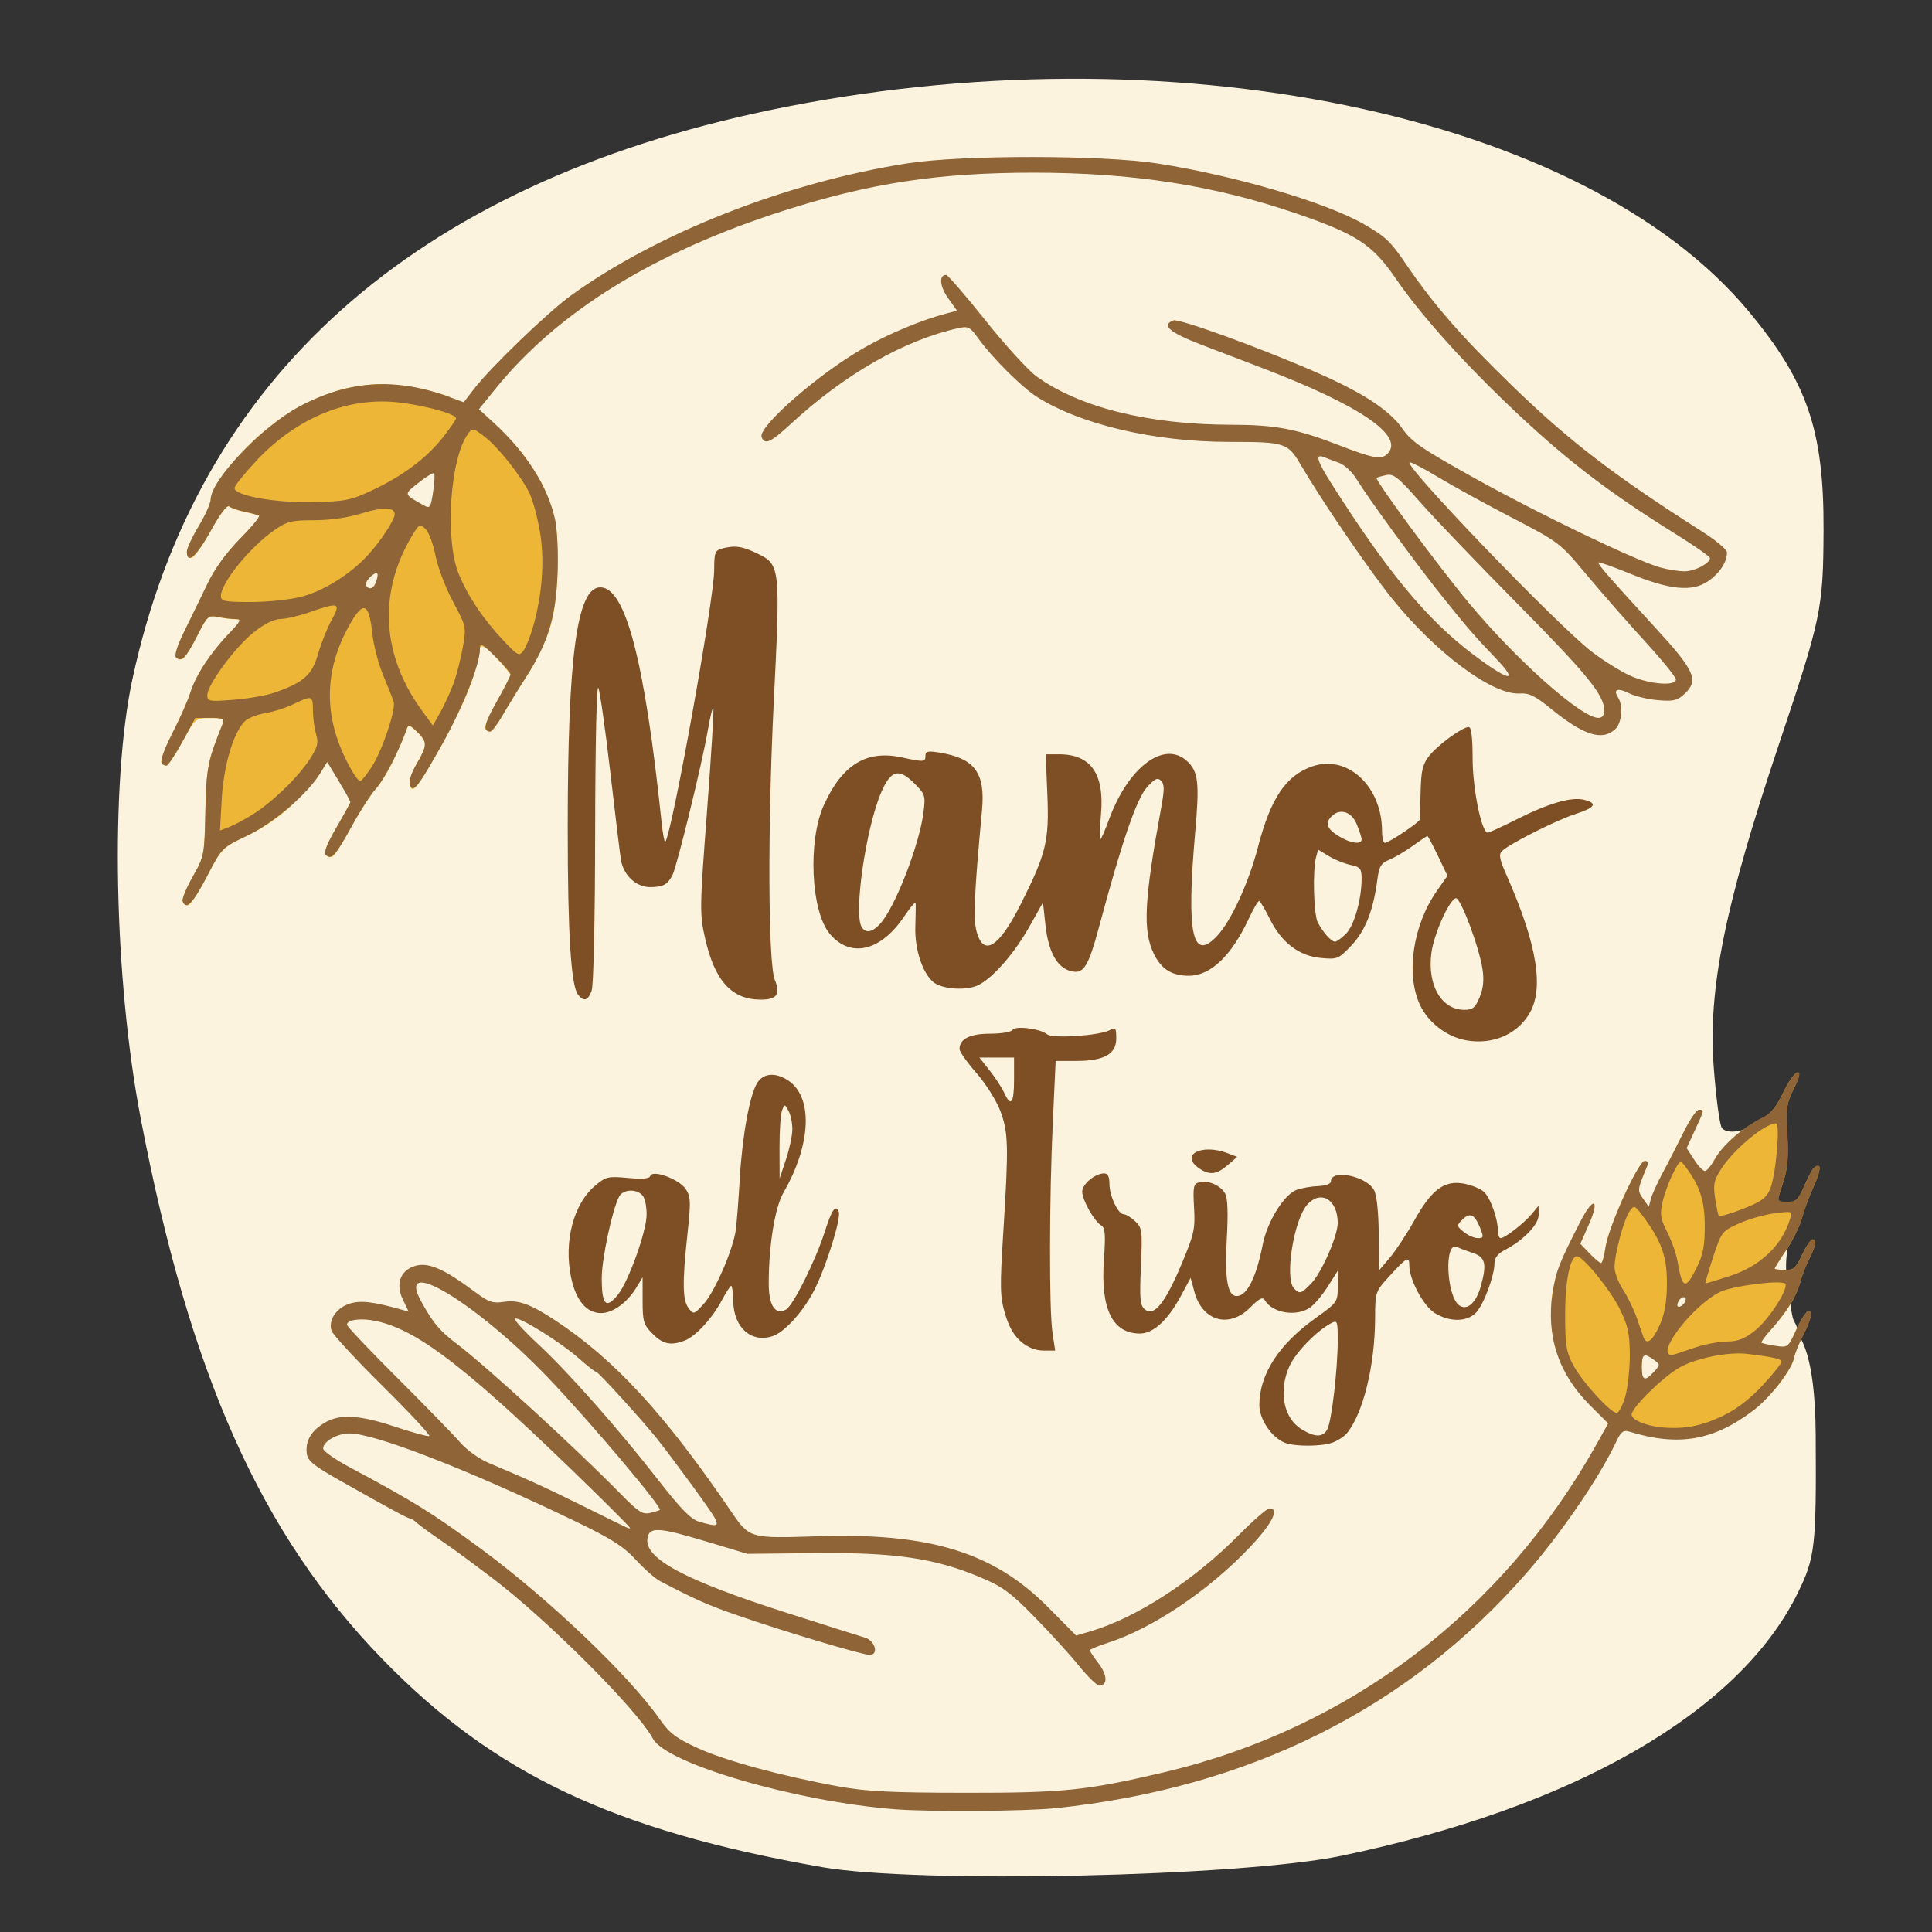 <?xml version="1.0" encoding="UTF-8" standalone="no"?>
<!-- Created with Inkscape (http://www.inkscape.org/) -->

<svg
   version="1.1"
   id="svg2"
   width="567"
   height="567"
   viewBox="0 0 567 567"
   sodipodi:docname="pancito_logo.svg"
   xml:space="preserve"
   inkscape:version="1.2.1 (9c6d41e410, 2022-07-14, custom)"
   inkscape:export-filename="pancito_logo_transparent.png"
   inkscape:export-xdpi="96"
   inkscape:export-ydpi="96"
   xmlns:inkscape="http://www.inkscape.org/namespaces/inkscape"
   xmlns:sodipodi="http://sodipodi.sourceforge.net/DTD/sodipodi-0.dtd"
   xmlns="http://www.w3.org/2000/svg"
   xmlns:svg="http://www.w3.org/2000/svg"><rect x="0" y="0" width="567" height="567" fill="#333333" stroke="none"/><defs
     id="defs6" /><sodipodi:namedview
     id="namedview4"
     pagecolor="#505050"
     bordercolor="#ff17ff"
     borderopacity="1"
     inkscape:showpageshadow="0"
     inkscape:pageopacity="0"
     inkscape:pagecheckerboard="1"
     inkscape:deskcolor="#505050"
     showgrid="false"
     inkscape:zoom="0.87477954"
     inkscape:cx="436.68145"
     inkscape:cy="1054.5514"
     inkscape:window-width="1920"
     inkscape:window-height="1051"
     inkscape:window-x="1280"
     inkscape:window-y="0"
     inkscape:window-maximized="1"
     inkscape:current-layer="layer5" /><g
     inkscape:groupmode="layer"
     id="layer3"
     inkscape:label="background-silueta"
     transform="translate(33.304,641.692)"
     style="display:inline"><g
       id="g12585"><path
         style="fill:#fbf3de;fill-opacity:1;stroke-width:0.216;stroke-miterlimit:4.9;paint-order:stroke markers fill"
         d="m 482.429,404.197 c -0.377,-0.416 -0.56,-1.8 -0.485,-3.668 0.103,-2.582 0.459,-3.023 1.876,-2.324 0.936,0.462 2.438,1.57 2.728,2.013 0.335,0.511 0.129,0.879 -1.372,2.449 -1.695,1.773 -2.248,2.081 -2.747,1.529 z"
         id="path11753"
         transform="translate(-33.304,-641.692)" /><path
         style="fill:#fbf3de;fill-opacity:1;stroke-width:0.216;stroke-miterlimit:4.9;paint-order:stroke markers fill"
         d="m 482.429,404.197 c -0.377,-0.416 -0.56,-1.8 -0.485,-3.668 0.103,-2.582 0.459,-3.023 1.876,-2.324 0.936,0.462 2.438,1.57 2.728,2.013 0.335,0.511 0.129,0.879 -1.372,2.449 -1.695,1.773 -2.248,2.081 -2.747,1.529 z"
         id="path11755"
         transform="translate(-33.304,-641.692)" /><path
         style="fill:#fbf3de;fill-opacity:1;stroke-width:0.216;stroke-miterlimit:4.9;paint-order:stroke markers fill"
         d="m 482.429,404.197 c -0.377,-0.416 -0.56,-1.8 -0.485,-3.668 0.103,-2.582 0.459,-3.023 1.876,-2.324 0.936,0.462 2.438,1.57 2.728,2.013 0.335,0.511 0.129,0.879 -1.372,2.449 -1.695,1.773 -2.248,2.081 -2.747,1.529 z"
         id="path11757"
         transform="translate(-33.304,-641.692)" /><path
         style="fill:#fbf3de;fill-opacity:1;stroke-width:3.457;stroke-miterlimit:4.9;paint-order:stroke markers fill"
         d="m 207.966,-93.724 c -61.272,-10.754 -96.466,-27.431 -129.216,-61.231 -35.534,-36.671 -56.327,-83.228 -70.744,-158.399 -7.9,-41.191 -9.001,-98.454 -2.479,-128.891 18.966,-88.509 82.575,-145.324 187.121,-167.132 116.384,-24.278 238.828,0.883 287.209,59.019 17.265,20.746 22.154,35.045 22.015,64.39 -0.109,22.986 -0.666,25.653 -13.12,62.781 -15.873,47.321 -20.816,71.785 -19.116,94.623 0.688,9.238 1.788,17.335 2.446,17.993 2.985,2.985 13.602,-1.106 17.354,-7.977 l 4.654,-8.523 -3.853,11.101 c -2.074,5.975 -1.77,17.239 -2.269,21.326 -0.654,5.357 1.436,8.326 3.805,8.326 1.807,0 4.581,-4.23 4.581,-5.697 0,-1.467 0.633,-2.034 1.407,-1.26 0.774,0.774 -8.193,12.478 -9.496,16.218 -1.857,5.326 4.075,-3.502 3.537,-0.899 -1.855,8.984 -0.45,11.401 -0.068,15.204 1.217,12.105 1.652,6.913 2.705,12.223 0.376,1.896 4.978,5.377 5.128,29.889 0.202,32.969 -0.152,36.066 -5.312,46.551 -17.202,34.95 -65.692,62.843 -133.935,77.044 -29.508,6.141 -124.493,8.211 -152.354,3.321 z"
         id="path11679"
         sodipodi:nodetypes="ssssssssssscssssssssscsss" /></g></g><g
     inkscape:groupmode="layer"
     id="layer1"
     inkscape:label="background"
     style="display:none"><g
       id="g9135"
       transform="translate(1.085,-2.019)"><rect
         style="fill:#fbf3de;fill-opacity:1;stroke-width:1.327;stroke-miterlimit:4.9;paint-order:stroke markers fill"
         id="rect7995"
         width="567.148"
         height="567.823"
         x="-0.235"
         y="2.737" /><path
         style="display:inline;fill:#fdfdfa"
         d="M -0.535,286.601 V 3.101 H 282.965 566.465 V 286.601 v 283.5 H 282.965 -0.535 Z M 348.465,555.119 c 5.775,-0.643 16.8,-2.074 24.5,-3.18 7.7,-1.106 19.175,-3.081 25.5,-4.39 6.325,-1.309 15.775,-3.542 21,-4.963 5.225,-1.421 12.65,-3.639 16.5,-4.93 3.85,-1.291 9.475,-3.324 12.5,-4.516 3.025,-1.193 7.75,-3.22 10.5,-4.506 2.75,-1.285 8.375,-3.978 12.5,-5.984 4.125,-2.006 9.3,-4.638 11.5,-5.848 2.2,-1.21 4.144,-2.521 4.321,-2.913 0.176,-0.392 1.976,-1.733 4,-2.981 2.024,-1.248 4.579,-2.95 5.679,-3.782 1.1,-0.832 6.5,-6.016 12,-11.519 6.354,-6.358 11.55,-12.654 14.25,-17.269 2.337,-3.995 4.25,-7.784 4.25,-8.421 0,-0.637 0.656,-1.883 1.457,-2.768 0.801,-0.885 2.026,-4.971 2.72,-9.079 0.768,-4.543 1.226,-15.695 1.168,-28.469 -0.064,-13.939 -0.579,-23.376 -1.532,-28.067 -0.79,-3.887 -1.257,-7.602 -1.039,-8.256 0.218,-0.654 0.696,-1.005 1.061,-0.779 0.365,0.226 0.665,-0.691 0.665,-2.037 0,-1.681 -0.683,-2.62 -2.178,-2.995 -1.198,-0.301 -2.423,-1.186 -2.723,-1.968 -0.3,-0.782 -0.157,-2.429 0.318,-3.66 0.475,-1.231 1.651,-4.138 2.613,-6.461 0.962,-2.323 2.057,-4.032 2.433,-3.8 0.377,0.233 0.651,-0.567 0.61,-1.777 -0.041,-1.21 -0.646,-2.565 -1.344,-3.011 -0.699,-0.446 -2.13,-0.538 -3.181,-0.205 -1.763,0.56 -1.689,-0.019 0.962,-7.517 1.58,-4.468 3.287,-8.65 3.793,-9.295 0.506,-0.645 1.189,-2.522 1.518,-4.172 0.329,-1.65 0.369,-2.485 0.09,-1.856 -0.28,0.629 -1.317,0.932 -2.306,0.674 -1.378,-0.36 -2.446,0.855 -4.577,5.212 -2.001,4.089 -3.021,5.302 -3.639,4.326 -0.713,-1.125 -0.862,-1.115 -0.875,0.061 -0.01,0.779 -0.251,1.181 -0.54,0.892 -0.288,-0.288 0.117,-2.985 0.9,-5.993 0.948,-3.639 1.265,-8.455 0.949,-14.392 -0.369,-6.932 -0.214,-8.588 0.694,-7.423 1.003,1.286 1.089,1.248 0.602,-0.262 -0.312,-0.969 -0.072,-2.848 0.533,-4.176 0.605,-1.328 0.799,-3.612 0.432,-5.076 -0.559,-2.229 -0.912,-2.46 -2.166,-1.419 -0.824,0.684 -2.448,3.453 -3.61,6.154 -1.645,3.823 -3.394,5.781 -7.897,8.839 -5.045,3.426 -5.969,3.743 -7.23,2.482 -0.795,-0.795 -1.796,-1.13 -2.225,-0.743 -0.429,0.386 -0.445,0.123 -0.037,-0.584 0.408,-0.708 0.44,-3.072 0.072,-5.254 -0.369,-2.182 -0.968,-3.787 -1.332,-3.566 -0.364,0.221 -0.806,-5.29 -0.984,-12.246 -0.208,-8.147 0.257,-16.562 1.305,-23.648 0.895,-6.05 3.003,-16.175 4.683,-22.5 1.681,-6.325 3.41,-12.85 3.844,-14.5 0.434,-1.65 1.321,-4.575 1.972,-6.5 0.651,-1.925 1.58,-4.4 2.065,-5.5 0.485,-1.1 1.812,-4.7 2.949,-8 1.137,-3.3 3.674,-10.95 5.638,-17 1.964,-6.05 4.393,-13.7 5.397,-17 1.004,-3.3 2.593,-9.375 3.531,-13.5 0.96,-4.22 1.923,-13.801 2.202,-21.907 0.315,-9.155 0.048,-16.993 -0.734,-21.5 -0.676,-3.901 -1.589,-7.993 -2.027,-9.093 -0.439,-1.1 -1.788,-4.868 -2.999,-8.373 -1.211,-3.505 -3.508,-8.588 -5.103,-11.294 -1.596,-2.706 -2.901,-5.145 -2.901,-5.419 0,-0.274 -0.463,-1.042 -1.028,-1.706 -0.565,-0.664 -3.055,-3.908 -5.533,-7.208 -2.478,-3.3 -8.15,-9.488 -12.605,-13.75 -4.455,-4.263 -8.284,-7.75 -8.509,-7.75 -0.225,0 -2.846,-1.8 -5.824,-4 -2.978,-2.2 -5.898,-4 -6.489,-4 -0.591,0 -1.31,-0.615 -1.598,-1.366 -0.288,-0.751 -2.294,-2.214 -4.457,-3.25 -2.163,-1.036 -3.938,-2.221 -3.944,-2.634 -0.01,-0.412 -0.693,-0.75 -1.525,-0.75 -0.833,0 -2.52,-0.562 -3.75,-1.25 -1.23,-0.688 -2.461,-1.475 -2.736,-1.75 -0.275,-0.275 -2.525,-1.457 -5,-2.627 -2.475,-1.17 -8.1,-3.582 -12.5,-5.36 -4.4,-1.778 -8.9,-3.604 -10,-4.058 -1.1,-0.453 -4.771,-1.769 -8.158,-2.923 -3.387,-1.154 -11.712,-3.467 -18.5,-5.141 -6.788,-1.674 -18.613,-4.137 -26.278,-5.474 -7.665,-1.337 -21.165,-3.157 -30,-4.044 -12.749,-1.28 -22.565,-1.494 -47.564,-1.039 -25.852,0.471 -34.728,1.022 -49.5,3.073 -9.9,1.374 -22.275,3.416 -27.5,4.538 -5.225,1.122 -12.875,2.767 -17,3.657 -4.125,0.89 -11.1,2.745 -15.5,4.124 -4.4,1.378 -13.175,4.288 -19.5,6.466 -6.325,2.178 -13.3,4.762 -15.5,5.743 -2.2,0.98 -6.925,3.061 -10.5,4.624 -3.575,1.563 -8.075,3.774 -10,4.913 -1.925,1.139 -4.85,2.733 -6.5,3.541 -1.65,0.808 -7.275,4.377 -12.5,7.931 -5.225,3.554 -9.86,7.045 -10.3,7.758 -0.44,0.713 -1.262,1.296 -1.826,1.296 -0.564,0 -3.594,1.976 -6.732,4.391 -3.138,2.415 -8.291,6.976 -11.45,10.135 -3.159,3.159 -7.645,8.002 -9.968,10.762 -2.323,2.76 -5.456,6.31 -6.963,7.888 -1.507,1.579 -4.319,5.216 -6.25,8.084 -1.931,2.867 -3.511,5.782 -3.511,6.477 0,0.695 -0.412,1.263 -0.914,1.263 -0.503,0 -2.078,2.082 -3.5,4.626 -1.422,2.544 -2.586,5.244 -2.586,6 0,0.756 -0.398,1.374 -0.883,1.374 -0.486,0 -1.132,0.787 -1.436,1.75 -0.304,0.963 -1.594,3.55 -2.867,5.75 -1.273,2.2 -2.626,4.142 -3.008,4.315 -0.382,0.173 -0.418,1.034 -0.08,1.914 0.359,0.937 0.2,1.344 -0.386,0.982 -0.566,-0.35 -0.922,0.338 -0.821,1.586 0.098,1.212 -0.113,2.429 -0.47,2.704 -0.356,0.275 -1.638,3.128 -2.848,6.339 -1.211,3.211 -2.204,6.586 -2.207,7.5 -0.003,0.914 -0.7,2.991 -1.547,4.616 -0.848,1.626 -1.784,5.001 -2.08,7.5 -0.297,2.499 -1.21,6.327 -2.029,8.505 -0.819,2.178 -2.419,10.503 -3.555,18.5 -1.679,11.818 -2.074,19.783 -2.11,42.54 -0.026,16.616 0.442,31.456 1.153,36.5 0.659,4.675 1.916,13.225 2.794,19 0.878,5.775 2.946,17.25 4.597,25.5 1.651,8.25 3.362,17.25 3.803,20 0.441,2.75 1.517,6.673 2.391,8.718 0.874,2.045 1.589,4.831 1.589,6.191 0,1.36 0.391,2.715 0.869,3.01 0.478,0.295 1.171,2.425 1.54,4.733 0.369,2.308 2.718,10.305 5.22,17.772 2.502,7.467 5.409,15.064 6.46,16.883 1.051,1.819 1.911,3.843 1.911,4.498 0,0.655 3.19,7.604 7.089,15.443 3.899,7.839 7.499,14.252 8,14.252 0.501,0 0.911,0.661 0.911,1.469 0,0.808 1.913,4.295 4.25,7.75 2.337,3.455 4.797,6.86 5.465,7.568 0.668,0.708 2.003,2.62 2.966,4.25 0.963,1.63 2.104,2.964 2.535,2.964 0.431,0 0.784,0.674 0.784,1.498 0,0.824 6.532,8.024 14.515,16 7.983,7.976 14.911,14.502 15.394,14.502 0.483,0 2.29,1.318 4.015,2.93 1.725,1.611 4.473,3.521 6.106,4.244 1.633,0.723 2.97,1.612 2.97,1.975 0,0.363 5.359,3.853 11.908,7.756 6.549,3.903 12.421,7.096 13.048,7.096 0.627,0 3.003,0.9 5.28,2 2.277,1.1 4.73,2 5.452,2 0.722,0 1.312,0.45 1.312,1 0,0.55 0.789,1 1.754,1 0.965,0 4.902,1.161 8.75,2.58 3.848,1.419 9.38,3.219 12.294,4 2.914,0.781 6.177,1.42 7.25,1.42 1.073,0 1.951,0.45 1.951,1 0,0.55 1.431,1 3.179,1 1.748,0 4.561,0.436 6.25,0.969 1.689,0.533 8.246,1.843 14.571,2.91 6.325,1.068 15.775,2.464 21,3.102 5.225,0.638 15.575,1.507 23,1.931 7.425,0.424 24.525,0.659 38,0.523 13.475,-0.136 29.225,-0.774 35,-1.417 z"
         id="path7933" /></g></g><g
     inkscape:groupmode="layer"
     id="layer4"
     inkscape:label="espigas-fondo"
     transform="translate(8.768,-13.606)"
     style="display:inline"><path
       style="fill:#edb637;fill-opacity:1"
       d="m 44.817,278.134 c -0.223,-0.67 1.127,-3.93 3,-7.244 3.334,-5.899 3.412,-6.302 3.672,-19.032 0.208,-10.168 0.713,-14.206 2.314,-18.506 1.126,-3.025 2.367,-6.287 2.757,-7.25 0.612,-1.508 0.107,-1.749 -3.647,-1.743 -4.357,0.01 -4.357,0.01 -8.166,7 -2.095,3.846 -4.206,6.993 -4.691,6.993 -0.485,0 -1.157,-0.444 -1.493,-0.987 -0.336,-0.543 1.176,-4.481 3.358,-8.75 2.183,-4.269 4.519,-9.563 5.193,-11.763 0.673,-2.2 2.574,-6.025 4.224,-8.5 1.65,-2.475 4.83,-6.412 7.067,-8.75 3.513,-3.672 3.783,-4.25 1.983,-4.25 -1.146,0 -3.458,-0.275 -5.138,-0.611 -2.917,-0.583 -3.192,-0.338 -6.103,5.427 -1.676,3.321 -3.547,6.347 -4.158,6.724 -0.61,0.377 -1.537,0.258 -2.06,-0.265 -0.601,-0.601 0.308,-3.493 2.473,-7.863 1.883,-3.801 4.896,-9.991 6.695,-13.754 2.119,-4.431 5.487,-9.091 9.56,-13.225 3.459,-3.51 5.976,-6.566 5.593,-6.79 -0.383,-0.224 -2.271,-0.738 -4.196,-1.141 -1.925,-0.403 -3.969,-1.109 -4.542,-1.567 -0.66,-0.528 -2.649,2.081 -5.423,7.115 -2.41,4.372 -4.978,7.95 -5.708,7.95 -0.73,0 -1.325,-0.787 -1.324,-1.75 10e-4,-0.963 1.576,-4.36 3.5,-7.55 1.924,-3.19 3.497,-6.709 3.497,-7.82 0,-1.111 1.434,-4.126 3.187,-6.7 1.753,-2.574 6.044,-7.407 9.536,-10.739 3.492,-3.333 9.39,-7.702 13.106,-9.709 3.716,-2.007 9.42,-4.343 12.674,-5.191 3.254,-0.848 8.275,-1.541 11.157,-1.541 2.882,0 7.625,0.485 10.54,1.077 2.915,0.593 7.281,1.665 9.695,2.551 13.354,7.603 5.443,4.595 13.232,7.832 2.425,2.221 6.035,6.064 8.024,8.539 1.989,2.475 4.777,6.75 6.197,9.5 1.419,2.75 3.095,7.413 3.723,10.362 0.644,3.024 0.953,10 0.708,16 -0.307,7.521 -1.088,12.512 -2.666,17.032 -1.227,3.517 -4.146,9.367 -6.486,13 -2.34,3.634 -5.482,8.744 -6.983,11.356 -1.501,2.612 -3.133,4.75 -3.628,4.75 -0.494,0 -1.151,-0.408 -1.46,-0.907 -0.308,-0.499 1.24,-4.085 3.441,-7.969 2.201,-3.884 4.002,-7.432 4.002,-7.884 -1.618,-2.227 -8.961,-11.119 -9,-7.373 0,1.255 -1.085,5.511 -2.411,9.458 -1.326,3.947 -5.169,12.126 -8.539,18.176 -3.371,6.05 -6.77,11.642 -7.553,12.428 -1.233,1.237 -1.509,1.205 -2.063,-0.238 -0.373,-0.971 0.446,-3.516 1.963,-6.106 1.431,-2.442 2.602,-5.069 2.602,-5.838 0,-0.769 -1.113,-2.443 -2.474,-3.722 -2.356,-2.213 -2.505,-2.233 -3.116,-0.424 -0.353,1.045 -1.91,4.7 -3.461,8.123 -1.551,3.423 -3.99,7.473 -5.421,9 -1.431,1.527 -4.624,6.471 -7.095,10.986 -2.472,4.515 -4.97,8.504 -5.551,8.863 -0.581,0.359 -1.513,0.197 -2.071,-0.361 -0.686,-0.686 0.314,-3.289 3.087,-8.037 2.256,-3.863 4.102,-7.227 4.102,-7.477 0,-0.25 -1.388,-3.715 -3.259,-6.821 -3.401,-5.649 -3.333,-6.211 -5.401,-2.865 -1.137,1.84 -4.973,7.196 -8.265,10.336 -3.728,3.556 -8.777,7.035 -13.385,9.223 -7.375,3.502 -7.413,3.541 -11.795,11.96 -2.418,4.646 -4.921,8.452 -5.563,8.458 -0.642,0.01 -1.349,-0.536 -1.573,-1.206 z M 118.928,151.736 c -0.257,-0.257 -5.891,3.159 -8.143,4.942 -0.566,0.449 -0.326,6.75 -1.226,8.155 -5.024,7.839 -13.683,21.208 -12.287,22.079 0.995,0.62 1.63,0.573 2.723,1.188 1.376,0.773 6.708,-14.875 11.495,-22.111 1.606,-2.426 6.508,0.722 6.686,-0.442 0.42,-2.761 1.009,-13.553 0.751,-13.81 z"
       id="path11865"
       sodipodi:nodetypes="sssccssssssssssssssssssscssssssssccssssssssssccsssssssssssssssssssscsssssssssss" /><path
       d="m 457.588,425.019 c -2.976,-2.976 -5.076,-6.58 -6.275,-9.057 -1.199,-2.477 -3.438,-7.016 -4.023,-10.339 -0.734,-4.169 -1.168,-8.062 -0.467,-12.559 0.558,-3.585 2.511,-8.304 3.668,-10.679 1.157,-2.375 3.018,-6.776 4.658,-9.968 1.64,-3.192 3.293,-5.847 3.821,-5.521 0.56,0.346 -1.248,4.374 -2.701,7.659 -2.491,5.633 -1.32,4.201 1.389,7.028 1.49,1.555 3.013,2.827 3.385,2.827 0.372,0 0.964,-2.092 1.314,-4.649 0.35,-2.557 2.774,-9.303 5.386,-14.99 2.612,-5.688 5.359,-10.345 6.106,-10.351 0.905,-0.01 1.114,0.574 0.627,1.74 -0.402,0.963 -1.198,2.92 -1.769,4.349 -0.817,2.043 -0.678,3.113 0.647,5 1.687,2.401 1.89,3.027 2.514,0.656 0.343,-1.304 1.678,-5.305 3.215,-8.126 1.537,-2.821 4.283,-8.165 6.102,-11.874 1.819,-3.71 3.87,-6.747 4.558,-6.75 0.688,0 1.25,0.175 1.25,0.396 0,0.22 -2.434,4.129 -3.767,7.005 -2.423,5.23 -1.08,3.856 1.094,7.213 1.195,1.846 2.633,3.362 3.196,3.369 0.562,0.01 1.875,-1.569 2.916,-3.503 1.041,-1.933 3.777,-5.059 6.079,-6.946 2.302,-1.887 5.772,-4.186 7.711,-5.111 2.658,-1.268 4.215,-3.125 6.332,-7.554 1.544,-3.231 3.407,-5.874 4.14,-5.874 0.964,0 0.676,1.314 -1.043,4.75 -2.11,4.219 -2.322,5.725 -1.893,13.473 0.355,6.424 0.055,10.031 -1.141,13.688 -0.893,2.731 -1.624,5.218 -1.624,5.527 0,0.309 1.282,0.562 2.848,0.562 2.395,0 3.141,-0.676 4.69,-4.25 1.013,-2.337 2.257,-4.808 2.765,-5.489 0.508,-0.681 1.309,-1.001 1.78,-0.71 0.471,0.291 -0.217,2.874 -1.529,5.739 -1.312,2.865 -2.881,7.089 -3.487,9.386 -0.606,2.297 -2.669,6.505 -4.584,9.35 -1.915,2.846 -3.482,5.354 -3.482,5.574 0,0.22 1.348,0.4 2.995,0.4 2.569,0 3.295,-0.639 5.11,-4.5 1.163,-2.475 2.516,-4.5 3.005,-4.5 0.489,0 0.89,0.468 0.89,1.04 0,0.572 -0.836,2.709 -1.858,4.75 -1.022,2.041 -2.182,5.06 -2.578,6.71 -0.396,1.65 -1.69,4.575 -2.875,6.5 -1.185,1.925 -3.688,5.199 -5.562,7.276 -1.874,2.077 -3.232,3.926 -3.017,4.108 0.215,0.183 2.059,0.59 4.099,0.904 3.677,0.567 3.729,0.526 6.195,-4.858 1.367,-2.987 2.991,-5.43 3.609,-5.43 0.7,0 0.866,0.848 0.441,2.25 -0.375,1.238 -1.497,3.825 -2.492,5.75 -0.996,1.925 -2.067,4.694 -2.38,6.154 -0.314,1.46 -2.294,4.835 -4.402,7.5 -2.107,2.665 -5.546,5.753 -7.428,7.188 -1.883,1.435 -5.683,3.835 -8.583,5.351 -3.502,1.831 -7.269,2.773 -11.405,3.086 -3.425,0.26 -8.12,-0.278 -10.32,-0.84 -2.2,-0.562 -4.913,-1.613 -6.101,-1.976 -9.098,-3.237 -4.567,-1.349 -10.742,-7.072 z m 18.985,-8.7 c 1.856,-2.051 3.116,-2.406 1.224,-3.789 -0.079,-0.058 9.773,-16.659 10.165,-17.668 0.975,-2.515 -2.862,-3.001 -3.889,-1.45 -0.812,1.227 -10.147,17.456 -10.198,17.456 -0.445,0 -0.884,2.117 -0.884,4.042 0,1.925 0.38,3.5 0.845,3.5 0.465,0 1.696,-0.941 2.737,-2.09 z"
       style="fill:#edb637;fill-opacity:1"
       id="path12091"
       sodipodi:nodetypes="csscscscsssscsssssscssscssssssscssssssscsssssssssscsssssscsscccccsssssscc" /></g><g
     inkscape:groupmode="layer"
     inkscape:label="trigo"
     id="g8"
     style="display:inline"><path
       style="fill:#8f6437;fill-opacity:1"
       d="m 262.835,530.99 c -28.879,-2.18 -67.305,-13.367 -71.227,-20.737 -4.528,-8.508 -31.885,-35.778 -47.725,-47.573 -1.846,-1.375 -4.839,-3.625 -6.65,-5 -1.811,-1.375 -5.598,-4.075 -8.415,-6 -2.817,-1.925 -5.75,-4.079 -6.517,-4.786 -0.767,-0.707 -1.635,-1.27 -1.93,-1.25 -0.594,0.039 -5.744,-2.742 -20.299,-10.964 -8.163,-4.611 -9.787,-5.936 -10.048,-8.201 -0.416,-3.601 1.258,-6.491 5.125,-8.849 4.492,-2.739 10.177,-2.442 20.804,1.089 5.031,1.672 9.543,2.907 10.026,2.746 0.483,-0.161 -5.627,-6.724 -13.579,-14.584 -7.952,-7.86 -14.755,-15.225 -15.117,-16.365 -0.969,-3.054 1.394,-6.629 5.217,-7.89 3.197,-1.055 6.946,-0.643 15.13,1.664 l 2.295,0.647 -1.718,-3.602 c -2.063,-4.327 -0.856,-8.141 3.048,-9.625 4.09,-1.555 8.648,0.34 18.462,7.676 3.663,2.738 4.975,3.182 8,2.705 4.345,-0.685 7.806,0.538 15.118,5.34 17.364,11.404 32.101,27.37 51.457,55.749 5.734,8.406 5.48,8.331 25.737,7.676 32.779,-1.06 51.587,4.721 67.457,20.735 l 8.335,8.41 4.257,-1.256 c 13.574,-4.006 30.369,-14.948 43.732,-28.489 4.111,-4.166 8.049,-7.575 8.75,-7.575 3.074,0 0.763,4.533 -5.876,11.522 -12.035,12.669 -28.497,23.73 -41.599,27.948 -2.888,0.93 -5.25,1.909 -5.25,2.177 0,0.267 1.175,2.027 2.611,3.909 2.579,3.381 2.66,6.447 0.17,6.44 -0.705,-0.002 -3.415,-2.644 -6.024,-5.872 -2.608,-3.227 -8.476,-9.669 -13.039,-14.315 -7.123,-7.253 -9.403,-8.908 -16.123,-11.705 -13.243,-5.513 -24.911,-7.206 -48.062,-6.973 l -20.034,0.202 -12.382,-3.719 c -13.808,-4.147 -16.455,-4.267 -16.95,-0.767 -0.839,5.93 10.968,12.23 40.832,21.789 11.275,3.609 21.625,6.889 23,7.291 3.007,0.877 4.151,5.073 1.382,5.073 -2.149,0 -25.287,-6.921 -38.755,-11.593 -8.737,-3.031 -12.227,-4.574 -22.726,-10.047 -1.43,-0.745 -4.64,-3.57 -7.134,-6.278 -3.629,-3.94 -7.204,-6.209 -17.901,-11.362 -31.344,-15.101 -58.65,-25.719 -66.145,-25.719 -3.611,0 -7.721,2.366 -7.721,4.445 0,0.733 3.487,3.191 7.75,5.463 18.713,9.976 24.557,13.609 38.731,24.077 19.869,14.674 43.429,37.165 52.392,50.013 2.777,3.98 4.739,5.46 11.091,8.364 8.158,3.729 24.912,8.279 41.535,11.278 7.99,1.442 15.426,1.81 37,1.832 28.765,0.029 35.713,-0.689 58.342,-6.032 54.208,-12.8 99.25,-46.952 126.806,-96.149 l 3.478,-6.209 -5.41,-5.41 c -9.2,-9.2 -12.862,-20.31 -10.884,-33.018 0.985,-6.329 1.936,-8.757 8.204,-20.958 3.805,-7.407 5.772,-6.578 2.413,1.017 l -2.491,5.633 2.709,2.827 c 1.49,1.555 3.013,2.827 3.386,2.827 0.372,0 0.964,-2.092 1.314,-4.649 0.794,-5.794 9.652,-25.328 11.492,-25.341 0.905,-0.006 1.114,0.574 0.627,1.74 -2.803,6.719 -2.827,6.922 -1.122,9.349 l 1.687,2.401 0.624,-2.37 c 0.343,-1.304 1.881,-4.679 3.418,-7.5 1.537,-2.821 4.283,-8.165 6.102,-11.874 1.819,-3.71 3.87,-6.747 4.557,-6.75 1.634,-0.007 1.643,-0.053 -1.173,6.027 l -2.423,5.23 2.173,3.357 c 1.195,1.846 2.633,3.362 3.196,3.369 0.562,0.007 1.875,-1.57 2.916,-3.503 2.134,-3.963 8.513,-9.54 13.79,-12.056 2.658,-1.268 4.215,-3.125 6.332,-7.554 1.544,-3.231 3.407,-5.874 4.14,-5.874 0.964,0 0.676,1.314 -1.043,4.75 -2.11,4.219 -2.322,5.725 -1.893,13.473 0.356,6.424 0.055,10.031 -1.141,13.688 -2.072,6.334 -2.121,6.089 1.224,6.089 2.395,0 3.141,-0.676 4.69,-4.25 2.299,-5.305 3.45,-6.875 4.545,-6.199 0.471,0.291 -0.217,2.874 -1.529,5.739 -1.312,2.865 -2.881,7.089 -3.488,9.386 -0.606,2.297 -2.669,6.505 -4.584,9.35 -1.915,2.846 -3.482,5.354 -3.482,5.574 0,0.22 1.348,0.4 2.995,0.4 2.569,0 3.295,-0.639 5.11,-4.5 1.163,-2.475 2.516,-4.5 3.005,-4.5 1.36,0 1.074,1.713 -0.968,5.79 -1.022,2.041 -2.182,5.06 -2.578,6.71 -0.908,3.783 -4.051,8.916 -8.437,13.776 -1.874,2.077 -3.232,3.926 -3.017,4.108 0.215,0.183 2.059,0.589 4.099,0.904 3.677,0.567 3.73,0.526 6.195,-4.858 1.367,-2.987 2.991,-5.43 3.609,-5.43 1.324,0 0.575,2.921 -2.052,8 -0.996,1.925 -2.067,4.694 -2.38,6.154 -0.707,3.29 -7.079,11.467 -11.657,14.956 -11.829,9.018 -22.085,10.802 -36.583,6.365 -1.794,-0.549 -2.465,-0.012 -3.969,3.182 -4.859,10.315 -16.022,26.627 -26.239,38.343 -34.672,39.757 -81.335,63.058 -138.133,68.976 -8.817,0.919 -36.644,1.117 -47,0.335 z m -78,-82.658 c 0,-0.191 -4.838,-5.076 -10.75,-10.856 -36.061,-35.252 -50.969,-46.933 -63.474,-49.736 -4.502,-1.009 -8.776,-0.499 -8.776,1.048 0,0.482 6.662,7.517 14.806,15.633 8.143,8.116 16.379,16.572 18.303,18.791 1.985,2.29 5.637,4.936 8.444,6.118 11.949,5.031 16.685,7.199 28.447,13.023 13.747,6.807 13,6.464 13,5.978 z m 24.908,-2.903 c -0.977,-1.891 -11.722,-16.622 -16.895,-23.163 -3.94,-4.982 -17.215,-19.59 -17.825,-19.615 -0.379,-0.016 -2.713,-1.831 -5.188,-4.034 -5.298,-4.717 -17.796,-12.474 -18.677,-11.593 -0.337,0.337 2.66,3.643 6.661,7.347 8.824,8.17 23.589,24.866 35.419,40.051 6.581,8.448 9.546,11.47 11.928,12.16 5.327,1.542 5.896,1.399 4.577,-1.152 z m -16.096,-2.285 c 0.84,-0.685 -20.78,-26.266 -32.811,-38.825 -20.989,-21.908 -44.819,-36.29 -37.288,-22.504 3.513,6.431 5.462,8.755 10.61,12.653 8.621,6.528 35.032,30.726 48.118,44.088 5.036,5.142 6.33,5.972 8.5,5.453 1.408,-0.337 2.7,-0.726 2.871,-0.866 z m 311.847,-27.567 c 4.12,-1.962 8.01,-4.933 11.75,-8.973 3.075,-3.322 5.591,-6.443 5.591,-6.937 0,-0.857 -2.259,-1.383 -10,-2.328 -5.593,-0.683 -15.124,1.239 -20,4.034 -4.911,2.815 -14,11.773 -14,13.798 0,1.546 4.28,3.328 9,3.746 6.42,0.57 11.445,-0.381 17.659,-3.341 z m -28.539,-5.648 c 0.759,-2.612 1.369,-8.139 1.355,-12.28 -0.021,-6.26 -0.518,-8.538 -2.945,-13.5 -2.677,-5.472 -10.784,-15.47 -12.545,-15.47 -2.016,0 -3.484,7.163 -3.484,17 0,9.162 0.305,11.073 2.397,15 2.573,4.829 10.879,13.959 12.723,13.984 0.616,0.009 1.741,-2.122 2.5,-4.734 z m 8.462,-7.34 c 1.856,-2.051 1.856,-2.117 -0.036,-3.5 -2.905,-2.124 -3.546,-1.746 -3.546,2.09 0,4.017 0.901,4.371 3.582,1.41 z m 11.418,-6.91 c 3.025,-1.064 7.46,-1.949 9.856,-1.967 3.34,-0.025 5.276,-0.761 8.301,-3.157 4.279,-3.389 10.346,-12.947 8.819,-13.891 -1.706,-1.054 -15.643,0.793 -19.094,2.531 -8.218,4.138 -19.276,18.749 -13.964,18.452 0.321,-0.018 3.058,-0.903 6.083,-1.967 z m -9.775,-6.75 c 1.526,-3.43 2.122,-6.834 2.144,-12.25 0.033,-7.929 -1.606,-12.511 -7.089,-19.822 -2.409,-3.212 -2.537,-3.256 -3.872,-1.35 -1.683,2.403 -4.408,12.543 -4.408,16.403 0,1.546 1.107,4.489 2.461,6.54 1.354,2.051 3.161,5.754 4.017,8.229 0.856,2.475 1.759,5.062 2.008,5.75 0.894,2.473 2.665,1.165 4.74,-3.5 z m 7.545,-7.062 c 0.6,-1.8 -1.467,-1.422 -2.165,0.396 -0.374,0.974 -0.15,1.431 0.581,1.188 0.653,-0.218 1.366,-0.93 1.584,-1.584 z m 3.39,-9.938 c 1.832,-3.721 2.334,-6.375 2.316,-12.25 -0.023,-7.442 -1.402,-11.605 -5.778,-17.446 -1.392,-1.858 -1.553,-1.76 -3.553,2.161 -1.152,2.259 -2.526,6.023 -3.052,8.364 -0.821,3.654 -0.624,4.914 1.393,8.894 1.292,2.55 2.647,6.412 3.009,8.582 1.361,8.14 2.346,8.434 5.665,1.695 z m 9.568,2.591 c 8.925,-2.845 15.405,-8.948 17.77,-16.735 0.721,-2.372 0.679,-2.388 -4.636,-1.694 -2.95,0.385 -7.633,1.732 -10.408,2.995 -4.933,2.244 -5.101,2.465 -7.558,9.944 -1.382,4.207 -2.384,7.649 -2.226,7.649 0.158,0 3.334,-0.971 7.058,-2.159 z m 11.961,-25.644 c 1.645,-3.934 3.004,-19.199 1.708,-19.194 -3.275,0.014 -12.415,7.604 -16.106,13.376 -2.105,3.291 -2.376,4.58 -1.789,8.5 0.38,2.541 0.863,4.9 1.073,5.241 0.21,0.341 3.386,-0.559 7.057,-2 5.524,-2.169 6.914,-3.19 8.056,-5.923 z M 53.596,264.461 c -0.223,-0.67 1.127,-3.93 3,-7.244 3.334,-5.899 3.412,-6.302 3.672,-19.032 0.26,-12.678 0.724,-15.037 5.071,-25.756 0.612,-1.508 0.107,-1.749 -3.647,-1.743 l -4.357,0.007 -3.809,6.993 c -2.095,3.846 -4.206,6.993 -4.691,6.993 -2.285,0 -1.789,-2.589 1.865,-9.737 2.183,-4.269 4.519,-9.563 5.193,-11.763 1.501,-4.903 5.883,-11.598 11.291,-17.25 3.513,-3.672 3.783,-4.25 1.983,-4.25 -1.146,0 -3.458,-0.275 -5.138,-0.611 -2.917,-0.583 -3.192,-0.338 -6.103,5.427 -3.266,6.469 -4.709,7.968 -6.218,6.459 -0.601,-0.601 0.308,-3.493 2.473,-7.863 1.883,-3.802 4.896,-9.991 6.695,-13.754 2.119,-4.431 5.487,-9.091 9.56,-13.225 3.459,-3.51 5.976,-6.566 5.593,-6.79 -0.383,-0.224 -2.271,-0.738 -4.196,-1.141 -1.925,-0.403 -3.969,-1.109 -4.542,-1.567 -0.66,-0.528 -2.649,2.081 -5.423,7.115 -4.148,7.526 -7.037,10.074 -7.032,6.2 10e-4,-0.963 1.576,-4.36 3.5,-7.55 1.924,-3.19 3.497,-6.709 3.497,-7.82 0,-5.569 14.931,-21.261 25.83,-27.148 14.4,-7.778 28.388,-8.719 44.058,-2.966 l 4.388,1.611 3.025,-3.939 c 4.862,-6.331 21.702,-22.552 28.485,-27.439 25.481,-18.355 63.001,-33.094 98.592,-38.73 15.9,-2.518 57.462,-2.493 73.623,0.044 22.783,3.577 49.474,11.449 60.543,17.858 6.389,3.699 7.692,4.945 12.374,11.831 7.964,11.715 16.289,21.244 31.084,35.578 16.823,16.3 29.74,26.209 55.75,42.763 3.987,2.538 7.25,5.277 7.25,6.088 0,2.855 -2.148,6.13 -5.548,8.46 -4.672,3.201 -11.228,2.569 -22.882,-2.206 -4.912,-2.012 -9.094,-3.496 -9.293,-3.297 -0.366,0.366 3.208,4.467 16.613,19.064 11.699,12.738 12.923,15.495 8.66,19.5 -2.087,1.961 -3.24,2.237 -7.773,1.861 -2.927,-0.243 -6.77,-1.164 -8.54,-2.047 -3.39,-1.691 -4.725,-1.154 -3.185,1.28 1.547,2.445 1.065,7.538 -0.879,9.297 -3.877,3.509 -9.249,1.786 -18.87,-6.05 -4.605,-3.751 -6.403,-4.63 -9.1,-4.448 -7.943,0.535 -24.627,-11.864 -37.515,-27.88 -6.799,-8.448 -20.437,-28.416 -26.716,-39.114 -3.883,-6.617 -4.526,-6.825 -21.148,-6.842 -21.95,-0.023 -43.438,-5.059 -56.338,-13.204 -4.44,-2.804 -13.266,-11.618 -17.274,-17.25 -2.289,-3.217 -2.934,-3.556 -5.63,-2.964 -16.051,3.525 -33.451,13.477 -49.564,28.347 -5.702,5.262 -7.433,6.023 -8.338,3.665 -1.149,-2.996 16.773,-18.637 29.977,-26.161 7.359,-4.194 16.821,-8.148 24.115,-10.078 l 3.27,-0.865 -2.645,-3.702 c -2.445,-3.421 -2.725,-6.798 -0.564,-6.798 0.491,0 5.664,5.987 11.496,13.305 5.831,7.318 12.632,14.762 15.112,16.543 12.661,9.092 32.864,14.092 57.102,14.132 12.988,0.021 19.055,1.17 31.46,5.958 10.224,3.946 12.554,4.365 14.339,2.581 5.198,-5.198 -7.936,-14.195 -36.839,-25.233 -4.4,-1.68 -12.387,-4.735 -17.75,-6.787 -9.381,-3.591 -11.867,-5.749 -8.23,-7.145 1.643,-0.631 25.629,8.101 42.258,15.384 13.457,5.894 21.291,11.05 25.018,16.466 2.578,3.747 5.739,5.903 21.45,14.628 19.043,10.576 47.242,24.117 54.254,26.052 2.2,0.607 5.362,1.107 7.027,1.11 2.971,0.005 7.473,-2.342 7.473,-3.897 0,-0.434 -4.612,-3.659 -10.25,-7.166 -20.386,-12.683 -32.957,-22.416 -49.643,-38.431 -13.775,-13.222 -25.456,-26.399 -32.406,-36.558 -6.724,-9.828 -11.408,-12.889 -28.933,-18.908 -24.223,-8.319 -48.082,-12.034 -77.293,-12.034 -27.934,0 -48.062,3.07 -73.474,11.207 -37.9,12.135 -66.197,29.641 -84.465,52.255 l -4.816,5.961 4.408,4.039 c 9.537,8.738 15.901,18.81 17.944,28.4 0.644,3.024 0.953,10 0.708,16 -0.514,12.609 -2.834,20.222 -9.152,30.032 -2.34,3.634 -5.482,8.744 -6.983,11.356 -1.501,2.612 -3.133,4.75 -3.628,4.75 -2.249,0 -1.73,-2.328 1.981,-8.877 2.201,-3.884 4.002,-7.432 4.002,-7.884 0,-0.452 -2.025,-2.81 -4.5,-5.239 -4.062,-3.986 -4.5,-4.194 -4.5,-2.135 0,4.419 -4.888,16.754 -10.95,27.635 -7.076,12.7 -8.653,14.699 -9.616,12.19 -0.373,-0.971 0.446,-3.516 1.963,-6.106 3.222,-5.499 3.238,-6.639 0.128,-9.56 -2.356,-2.213 -2.505,-2.233 -3.116,-0.424 -1.896,5.613 -6.607,14.695 -8.882,17.124 -1.431,1.527 -4.624,6.471 -7.095,10.986 -4.788,8.747 -6.011,10.112 -7.622,8.501 -0.686,-0.686 0.314,-3.289 3.087,-8.037 2.256,-3.863 4.102,-7.227 4.102,-7.477 0,-0.25 -1.531,-2.996 -3.401,-6.103 l -3.401,-5.649 -2.068,3.346 c -3.814,6.171 -13.71,14.608 -21.438,18.278 -7.375,3.502 -7.413,3.541 -11.795,11.96 -4.145,7.963 -6.201,10.054 -7.135,7.252 z m 20.441,-25.353 c 5.74,-3.548 13.401,-10.937 16.834,-16.239 2.361,-3.646 2.65,-4.799 1.878,-7.493 -0.502,-1.751 -0.913,-4.875 -0.913,-6.941 0,-4.345 -0.247,-4.422 -5.703,-1.786 -2.244,1.084 -5.997,2.277 -8.34,2.652 -2.344,0.375 -5.041,1.461 -5.994,2.414 -3.301,3.301 -6.175,13.028 -6.719,22.74 l -0.519,9.278 2.589,-0.984 c 1.424,-0.541 4.523,-2.18 6.888,-3.641 z m 35.194,-14.264 c 3.058,-4.845 6.997,-16.637 6.307,-18.885 -0.301,-0.979 -1.683,-4.478 -3.071,-7.776 -1.389,-3.297 -2.825,-8.797 -3.192,-12.222 -0.956,-8.93 -2.573,-9.715 -6.394,-3.105 -7.466,12.916 -8.043,25.979 -1.736,39.261 2.152,4.532 4.091,7.431 4.713,7.046 0.581,-0.359 2.099,-2.303 3.372,-4.32 z m 23.834,-24.165 c 0.915,-2.475 2.148,-7.259 2.739,-10.631 1.069,-6.092 1.05,-6.179 -2.87,-13.5 -2.17,-4.053 -4.485,-10.161 -5.144,-13.573 -0.659,-3.413 -1.987,-6.919 -2.953,-7.793 -1.629,-1.475 -1.915,-1.317 -4.007,2.205 -9.888,16.653 -8.812,34.947 3.011,51.169 l 3.189,4.377 2.185,-3.877 c 1.202,-2.132 2.934,-5.902 3.849,-8.377 z m 337.77,7.96 c 0,-4.582 -4.82,-10.541 -25.161,-31.11 -11.736,-11.867 -24.714,-25.416 -28.839,-30.109 -6.451,-7.34 -7.85,-8.458 -10,-7.996 -1.375,0.295 -2.65,0.661 -2.833,0.813 -0.626,0.519 18.109,25.925 27.02,36.642 14.033,16.875 33.086,33.801 38.05,33.801 1.108,0 1.763,-0.758 1.763,-2.04 z M 80.726,203.221 c 8.49,-3.002 10.846,-5.117 12.632,-11.338 0.9,-3.137 2.695,-7.617 3.987,-9.954 2.795,-5.055 2.124,-5.287 -6.509,-2.25 -3.025,1.064 -6.85,1.954 -8.5,1.978 -1.926,0.028 -4.735,1.418 -7.848,3.885 -5.415,4.291 -13.652,15.431 -13.652,18.463 0,1.843 0.502,1.932 7.75,1.37 4.263,-0.33 9.726,-1.299 12.14,-2.153 z m 411.11,-3.811 c 0,-0.698 -4.111,-5.76 -9.135,-11.25 -5.024,-5.49 -12.696,-14.248 -17.049,-19.462 -7.851,-9.406 -8.027,-9.54 -22.115,-16.871 -7.81,-4.064 -17.456,-9.36 -21.434,-11.769 -3.978,-2.408 -7.739,-4.379 -8.358,-4.379 -2.68,0 43.71,48.25 53.591,55.739 3.3,2.501 8.25,5.583 11,6.847 5.536,2.545 13.5,3.22 13.5,1.145 z m -52.655,-6.002 c -6.761,-7.094 -8.326,-8.899 -15.811,-18.229 -7.595,-9.467 -21.633,-28.688 -25.379,-34.75 -1.215,-1.965 -3.434,-4.017 -4.932,-4.56 -1.498,-0.542 -3.511,-1.305 -4.473,-1.695 -2.723,-1.103 -2.135,0.985 2.194,7.798 16.553,26.051 28.054,39.915 41.556,50.097 10.442,7.874 13.676,8.507 6.845,1.339 z m -282.806,-9.229 c 2.786,-9.597 3.527,-19.863 2.046,-28.346 -0.752,-4.307 -2.144,-9.366 -3.094,-11.243 -2.642,-5.218 -9.236,-13.48 -13.13,-16.45 -3.345,-2.551 -3.55,-2.586 -4.843,-0.818 -5.314,7.268 -6.868,31.138 -2.684,41.22 2.733,6.584 7.121,13.106 13.084,19.444 4.197,4.461 4.619,4.678 5.847,3 0.728,-0.995 1.976,-4.058 2.775,-6.808 z m -68,-9.033 c 6.6,-1.698 14.391,-6.563 19.611,-12.248 3.723,-4.055 7.849,-10.352 7.849,-11.98 0,-2.108 -3.403,-2.195 -9.709,-0.247 -4.05,1.251 -9.317,2.008 -13.966,2.008 -6.613,0 -7.941,0.331 -11.645,2.905 -7.162,4.976 -15.68,15.476 -15.68,19.328 0,1.556 1.051,1.768 8.79,1.768 4.835,0 11.472,-0.69 14.75,-1.533 z m 21.853,-4.049 c 1.141,-2.974 0.608,-3.729 -1.369,-1.94 -1.087,0.984 -1.736,2.178 -1.441,2.655 0.837,1.354 2.144,1.021 2.81,-0.715 z m 17.167,-32.192 c -0.257,-0.257 -2.31,0.992 -4.562,2.775 -4.422,3.502 -4.48,3.249 1.513,6.616 1.837,1.032 2.047,0.735 2.752,-3.903 0.42,-2.761 0.553,-5.23 0.296,-5.488 z m -18.187,4.997 c 9.019,-4.243 15.933,-9.404 20.732,-15.476 2.142,-2.71 3.895,-5.255 3.895,-5.655 0,-1.448 -11.673,-4.415 -19.164,-4.872 -14.144,-0.863 -28.317,5.397 -39.586,17.483 -3.438,3.687 -6.25,7.217 -6.25,7.844 0,2.235 12.004,4.4 23,4.149 9.482,-0.217 11.166,-0.554 17.373,-3.474 z"
       id="path364-9"
       sodipodi:nodetypes="sssssssscssssssscsssssssscsssssssssssscssssssssssssssssssscsssscssscsscssscscscssssssssssssssssssssssssssssssssssssssssssssssssssssssssssssssssssssssscssssssssssssssssssssssssssssssssssssssssssssssssssscccssssssssssssssscsssscsssssssssssssssssssssssssssssscsssssssssssssscsssssssscssssssssssssssssssssscssssssssssssscssssssssssssssssscsssssssssssssssssssssssssssssssssssssscssssssssssssssssssssssssssssssss" /></g><g
     inkscape:groupmode="layer"
     id="layer2"
     inkscape:label="manos"
     style="display:inline"><path
       style="fill:#7e4f25;fill-opacity:1"
       d="m 377.015,423.397 c -3.822,-1.546 -7.418,-6.871 -7.418,-10.982 0,-9.083 5.67,-17.858 16.561,-25.63 6.322,-4.511 6.439,-4.678 6.439,-9.202 v -4.608 l -2.896,4.566 c -1.593,2.511 -3.943,5.299 -5.223,6.196 -3.951,2.767 -11.021,1.649 -13.223,-2.091 -0.669,-1.135 -1.577,-0.694 -4.417,2.146 -6.161,6.161 -13.993,3.927 -16.302,-4.65 l -1.109,-4.118 -2.924,5.421 c -3.788,7.024 -8.056,10.921 -11.958,10.921 -8.034,0 -11.582,-7.199 -10.579,-21.467 0.529,-7.523 0.381,-9.578 -0.733,-10.224 -2.064,-1.197 -5.629,-7.489 -5.633,-9.944 -0.004,-2.217 3.787,-5.365 6.461,-5.365 1.045,0 1.535,0.974 1.535,3.05 0,3.562 2.535,8.95 4.211,8.95 0.638,0 2.141,0.922 3.34,2.048 2.054,1.93 2.152,2.698 1.685,13.27 -0.425,9.627 -0.259,11.418 1.163,12.598 2.654,2.202 5.894,-1.765 10.652,-13.041 3.817,-9.045 4.139,-10.48 3.781,-16.823 -0.347,-6.139 -0.175,-6.991 1.495,-7.428 2.663,-0.696 6.354,0.913 7.651,3.337 0.731,1.366 0.885,5.835 0.458,13.298 -0.663,11.588 0.224,16.741 2.883,16.741 3.04,0 5.756,-5.364 7.675,-15.156 1.301,-6.64 6.217,-14.594 9.881,-15.987 1.419,-0.54 4.278,-1.049 6.352,-1.132 2.219,-0.088 3.772,-0.653 3.772,-1.371 0,-3.751 10.59,-1.547 12.707,2.645 0.762,1.509 1.29,6.661 1.331,13 l 0.067,10.5 3.197,-3.781 c 1.759,-2.08 5.005,-7.017 7.214,-10.971 5.041,-9.023 8.769,-11.792 14.472,-10.749 2.238,0.409 4.887,1.484 5.887,2.389 1.917,1.735 4.125,7.879 4.125,11.479 0,1.174 0.363,2.134 0.806,2.134 1.243,0 6.828,-4.334 9.095,-7.058 l 2.032,-2.442 0.033,2.646 c 0.036,2.834 -4.47,7.511 -9.98,10.361 -2,1.034 -2.986,2.303 -2.986,3.841 0,3.61 -3.066,11.927 -5.309,14.402 -2.596,2.864 -7.793,2.968 -12.203,0.243 -3.339,-2.064 -7.488,-9.827 -7.488,-14.011 0,-2.8 -0.735,-2.403 -5.788,3.131 -4.194,4.592 -4.212,4.646 -4.247,12.5 -0.061,13.791 -3.483,27.746 -8.238,33.599 -0.764,0.941 -2.62,2.178 -4.123,2.75 -3.226,1.227 -11.229,1.266 -14.185,0.07 z m 12.523,-3.922 c 1.257,-2.349 3.039,-17.477 3.05,-25.894 0.01,-6.065 -0.065,-6.246 -2.08,-5.167 -4.154,2.223 -10.263,8.539 -12.046,12.453 -3.331,7.315 -1.814,15.341 3.515,18.59 3.955,2.412 6.277,2.417 7.561,0.019 z m 45.047,-42.009 c 1.813,-6.526 1.359,-8.493 -2.239,-9.708 -1.788,-0.603 -3.973,-1.412 -4.857,-1.797 -3.677,-1.602 -2.993,14.396 0.732,17.119 2.315,1.693 4.989,-0.667 6.364,-5.615 z m -49.692,-0.888 c 3.011,-3.143 7.703,-13.891 7.703,-17.645 0,-6.813 -4.829,-9.814 -8.848,-5.5 -4.03,4.326 -6.831,21.854 -3.952,24.733 1.682,1.682 2.084,1.557 5.097,-1.588 z m 49.411,-16.394 c -1.585,-3.885 -2.936,-4.447 -5.213,-2.17 -1.65,1.65 -1.625,1.828 0.495,3.545 1.228,0.994 3.083,1.807 4.124,1.807 1.732,0 1.782,-0.27 0.594,-3.182 z m -134.628,33.595 c -2.073,-1.744 -3.613,-4.431 -4.729,-8.25 -1.476,-5.051 -1.529,-7.664 -0.488,-24.163 1.58,-25.043 1.481,-29.007 -0.887,-35.334 -1.114,-2.977 -4.261,-7.966 -7,-11.096 -2.737,-3.128 -4.976,-6.303 -4.976,-7.057 0,-2.98 3.062,-4.513 9.012,-4.513 3.228,0 6.178,-0.498 6.554,-1.108 0.809,-1.31 8.149,-0.374 10.16,1.296 1.57,1.303 15.322,0.391 18.323,-1.215 1.761,-0.943 1.95,-0.704 1.95,2.466 0,4.573 -3.588,6.561 -11.843,6.561 h -5.942 l -0.825,17.75 c -1.059,22.78 -1.114,55.247 -0.105,62 l 0.784,5.25 h -3.458 c -2.26,0 -4.522,-0.896 -6.532,-2.587 z m -2.079,-76.913 v -6.5 h -5.084 -5.084 l 3.021,3.814 c 1.661,2.098 3.571,5.023 4.245,6.5 1.978,4.341 2.903,3.126 2.903,-3.814 z m -106.077,74.577 c -2.659,-2.659 -2.923,-3.54 -2.927,-9.75 l -0.004,-6.827 -1.883,3.089 c -2.664,4.369 -6.888,7.411 -10.289,7.411 -4.301,0 -7.409,-3.706 -8.825,-10.523 -2.181,-10.506 0.723,-21.537 7.076,-26.883 3.141,-2.643 3.809,-2.8 9.584,-2.261 4.299,0.401 6.327,0.221 6.597,-0.588 0.651,-1.954 8.508,0.96 10.408,3.86 1.469,2.243 1.524,3.704 0.495,13.209 -1.539,14.208 -1.458,19.411 0.34,21.746 1.453,1.888 1.572,1.857 4.338,-1.143 3.324,-3.605 8.78,-16.159 9.524,-21.916 0.285,-2.2 0.806,-8.95 1.159,-15 0.743,-12.736 2.952,-24.757 5.169,-28.142 1.84,-2.808 5.313,-3.061 8.987,-0.654 7.408,4.854 6.841,18.784 -1.34,32.937 -2.499,4.323 -4.309,15.432 -4.324,26.537 -0.009,6.609 1.862,9.497 5.046,7.793 2.11,-1.129 8.694,-14.349 11.44,-22.971 2.039,-6.402 3.182,-8.008 4.063,-5.712 0.738,1.924 -3.668,16.025 -7.163,22.921 -3.135,6.186 -8.694,12.361 -12.185,13.535 -6.284,2.112 -11.446,-2.416 -11.612,-10.186 -0.053,-2.506 -0.323,-4.557 -0.599,-4.557 -0.276,-1.4e-4 -1.518,1.912 -2.759,4.25 -2.82,5.31 -7.704,10.596 -10.919,11.818 -4.078,1.551 -6.333,1.073 -9.397,-1.991 z m -10.066,-11.623 c 2.989,-3.8 8.108,-17.977 8.298,-22.98 0.091,-2.411 -0.411,-5.078 -1.117,-5.929 -1.742,-2.099 -5.75,-1.953 -6.93,0.252 -2.011,3.758 -5.108,18.279 -5.108,23.952 0,7.972 1.298,9.229 4.857,4.704 z m 51.082,-48.27 c 0.034,-1.824 -0.46,-4.289 -1.096,-5.478 -1.131,-2.113 -1.175,-2.117 -1.93,-0.184 -0.425,1.088 -0.758,6.028 -0.74,10.978 l 0.032,9 1.836,-5.5 c 1.01,-3.025 1.864,-6.992 1.897,-8.816 z m 119.284,11.259 c -5.602,-3.924 0.879,-7.267 8.462,-4.367 l 2.815,1.077 -2.806,2.423 c -3.261,2.816 -5.379,3.033 -8.472,0.867 z m 78.577,-37.476 c -5.691,-0.979 -11.202,-5.166 -13.649,-10.371 -4.241,-9.022 -2.11,-23.449 4.951,-33.519 l 3.101,-4.423 -2.785,-5.827 c -1.532,-3.205 -2.931,-5.827 -3.11,-5.827 -0.179,0 -2.103,1.288 -4.275,2.862 -2.173,1.574 -5.265,3.406 -6.872,4.072 -2.49,1.032 -3.016,1.92 -3.559,6.02 -1.193,8.996 -3.532,14.89 -7.608,19.175 -3.792,3.986 -4.11,4.115 -9.001,3.645 -6.437,-0.618 -11.549,-4.564 -14.992,-11.569 -1.375,-2.798 -2.761,-5.114 -3.079,-5.146 -0.319,-0.032 -1.669,2.275 -3,5.127 -5.122,10.972 -11.235,16.803 -17.624,16.81 -4.995,0.006 -8.092,-1.942 -10.282,-6.466 -3.279,-6.773 -2.836,-15.578 2.153,-42.778 0.995,-5.425 0.989,-6.993 -0.032,-8 -1.02,-1.006 -1.838,-0.619 -4.163,1.969 -2.985,3.324 -7.327,15.949 -13.822,40.197 -3.369,12.576 -4.668,14.671 -8.5,13.709 -3.984,-1 -6.545,-5.591 -7.402,-13.272 l -0.765,-6.856 -3.898,6.942 c -4.43,7.889 -10.585,14.989 -14.95,17.246 -3.428,1.772 -10.704,1.326 -13.298,-0.815 -3.214,-2.653 -5.522,-9.702 -5.309,-16.213 0.111,-3.388 0.15,-6.549 0.086,-7.023 -0.063,-0.475 -1.578,1.313 -3.365,3.973 -6.908,10.28 -15.867,12.322 -21.898,4.993 -5.505,-6.691 -6.399,-27.36 -1.634,-37.768 5.405,-11.807 12.472,-16.139 22.736,-13.938 6.663,1.429 7.046,1.403 7.046,-0.485 0,-1.312 0.738,-1.465 4.25,-0.882 10.255,1.704 13.364,5.963 12.344,16.913 -2.275,24.443 -2.603,31.811 -1.585,35.59 2.017,7.49 6.548,4.679 12.952,-8.033 7.451,-14.792 8.373,-18.564 7.819,-32.008 l -0.494,-11.992 h 3.907 c 9.355,0 13.355,5.703 12.325,17.572 -0.355,4.085 -0.451,7.428 -0.215,7.428 0.236,0 1.381,-2.61 2.544,-5.799 5.649,-15.494 16.246,-23.422 22.953,-17.173 3.295,3.07 3.653,6.258 2.357,20.972 -2.625,29.796 -0.835,38.131 6.498,30.25 4.101,-4.407 9.238,-15.613 11.948,-26.065 3.707,-14.295 8.216,-20.983 15.932,-23.636 10.352,-3.559 20.466,5.863 20.466,19.066 0,1.862 0.373,3.385 0.829,3.385 1.134,0 10.155,-6.029 10.24,-6.844 0.038,-0.361 0.15,-4.042 0.25,-8.181 0.149,-6.192 0.594,-8.053 2.51,-10.5 2.494,-3.186 9.737,-8.475 11.605,-8.475 0.762,0 1.137,3.032 1.145,9.25 0.011,8.896 2.631,21.75 4.433,21.75 0.412,0 4.29,-1.783 8.618,-3.963 9.304,-4.685 15.967,-6.606 19.679,-5.674 4.05,1.016 3.267,2.291 -2.559,4.167 -5.549,1.787 -19.369,8.755 -21.528,10.854 -1.034,1.005 -0.783,2.361 1.317,7.109 9.022,20.4 11.124,33.461 6.573,40.826 -3.715,6.011 -10.75,8.949 -18.313,7.648 z m 3.839,-12.644 c 1.066,-2.551 1.328,-5.061 0.858,-8.2 -0.988,-6.585 -6.517,-21.276 -7.857,-20.876 -2.023,0.605 -6.487,10.688 -7.177,16.214 -1.176,9.412 3.014,16.538 9.725,16.538 2.414,0 3.18,-0.633 4.452,-3.676 z m -39.211,-18.66 c 2.402,-2.402 4.572,-10.061 4.572,-16.133 0,-2.996 -0.362,-3.448 -3.25,-4.059 -1.788,-0.378 -4.659,-1.542 -6.381,-2.588 l -3.131,-1.9 -0.605,2.258 c -1.03,3.842 -0.693,16.772 0.496,19.074 1.509,2.921 3.974,5.684 5.072,5.684 0.49,0 1.942,-1.051 3.227,-2.337 z m -136.715,-2.913 c 4.335,-4.731 11.463,-23.02 12.689,-32.558 0.654,-5.089 0.543,-5.447 -2.706,-8.697 -4.504,-4.504 -6.867,-3.85 -9.675,2.678 -4.517,10.5 -8.166,35.785 -5.712,39.577 1.209,1.867 3.097,1.518 5.404,-1 z m 141.287,-24.782 c 0,-0.568 -0.652,-2.593 -1.449,-4.5 -1.533,-3.668 -4.909,-4.71 -7.351,-2.268 -1.987,1.987 -1.375,3.723 2.05,5.811 3.523,2.148 6.75,2.606 6.75,0.957 z M 169.688,291.976 c -2.119,-2.553 -3.076,-17.837 -3.075,-49.11 0.002,-50.376 2.726,-70.5 9.544,-70.5 7.422,0 13.012,21.382 17.988,68.811 0.364,3.471 0.853,6.121 1.085,5.888 1.886,-1.886 14.366,-71.222 14.366,-79.814 0,-5.016 0.253,-5.72 2.25,-6.255 3.783,-1.014 5.941,-0.716 10.377,1.431 6.775,3.28 6.831,3.784 4.863,43.501 -1.832,36.971 -1.679,76.883 0.315,81.679 1.743,4.193 0.61,5.759 -4.162,5.755 -8.514,-0.008 -13.489,-5.494 -16.309,-17.987 -1.626,-7.204 -1.603,-8.725 0.566,-37.345 1.244,-16.41 2.073,-30.025 1.842,-30.256 -0.231,-0.231 -0.98,2.845 -1.664,6.836 -1.635,9.536 -9.017,39.7 -10.341,42.256 -1.441,2.781 -2.727,3.467 -6.533,3.485 -4.141,0.019 -7.879,-3.514 -8.593,-8.123 -0.287,-1.849 -1.695,-13.487 -3.13,-25.862 -1.434,-12.375 -2.999,-23.4 -3.477,-24.5 -0.51,-1.174 -0.897,16.238 -0.937,42.185 -0.04,26.11 -0.467,45.234 -1.043,46.75 -1.096,2.881 -2.235,3.222 -3.934,1.175 z"
       id="path364"
       sodipodi:nodetypes="cssscssssscssssssssssssssssssssssccsssssssccsssssssssccscsssssssssssssssssssssssssssssssscsscssscccssscccsssssssssssssssssssssssssccsssssssssscssssscssssscsssssssssssssssssscssssssssssssssscsssssssssssssssssssssssssssssssssscsssssssssssssssscsssssssscssssssssssss" /></g></svg>
